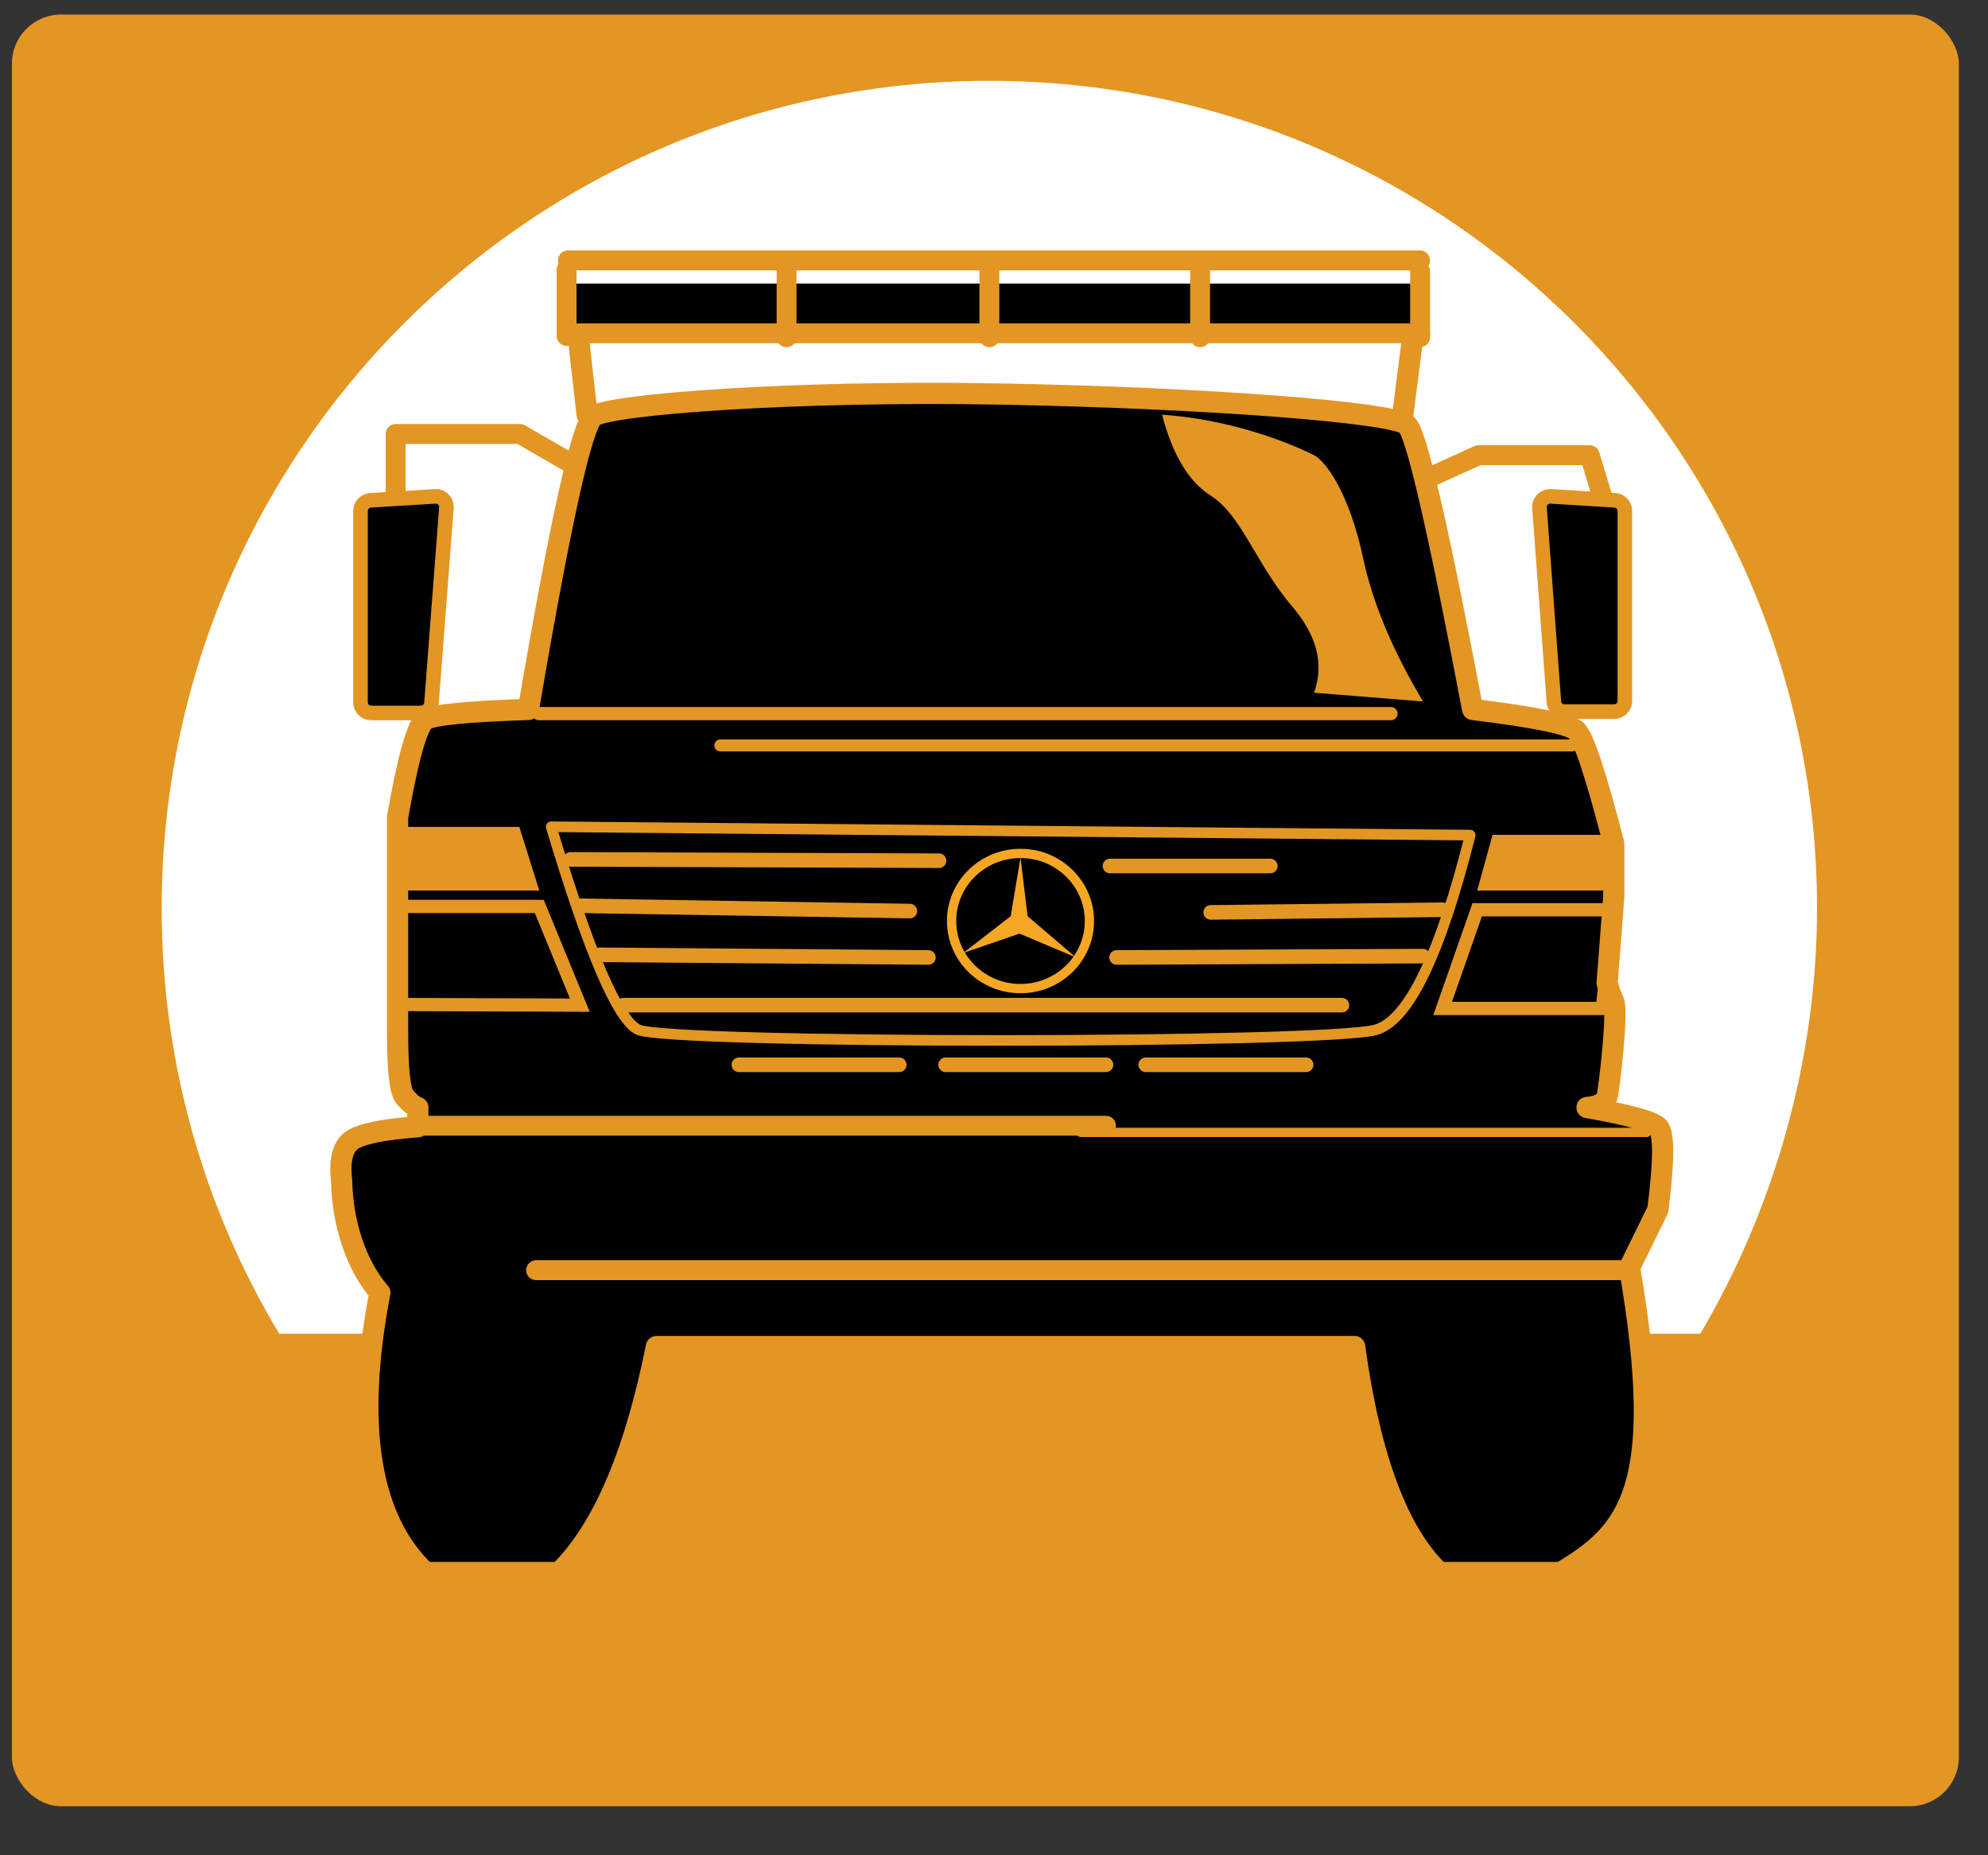 <?xml version="1.0" encoding="UTF-8"?>
<svg width="1500px" height="1400px" viewBox="0 0 1500 1400" version="1.1" xmlns="http://www.w3.org/2000/svg" xmlns:xlink="http://www.w3.org/1999/xlink">
    <rect x="0" y="0" width="1500" height="1400" fill="#333333" stroke="none"/>
    <title>logo</title>
    <g id="logo" stroke="none" stroke-width="1" fill="none" fill-rule="evenodd">
        <rect id="Rectangle" fill="#E39623" x="9" y="11" width="1469" height="1352" rx="37"></rect>
        <path d="M1282.919,1006.441 C1337.798,913.503 1371,801.247 1371,685.5 C1371,340.598 1091.402,61 746.5,61 C401.598,61 122,340.598 122,685.5 C122,802.855 154.37,912.649 210.669,1006.441 L1282.919,1006.441 Z" id="Oval" fill="#FFFFFF"></path>
        <g id="Car-Outline" transform="translate(251.217, 296.865)">
            <path d="M63.783,246.135 C69.805,242.523 95.705,239.972 141.483,238.484 C165.586,97.021 181.942,23.276 190.553,17.248 C203.468,8.206 342.517,-2.37 497.118,0.47 C651.72,3.311 793.631,14.195 804.304,23.638 C811.419,29.933 827.965,101.548 853.941,238.484 C900.839,244.236 926.947,249.584 932.265,254.526 C937.582,259.468 946.966,287.882 960.415,339.768 L960.415,379.872 L955.402,444.877 C956.631,449.667 958.302,454.397 960.415,459.067 C963.585,466.072 957.246,523.054 955.402,530.348 C954.172,535.211 949.119,538.047 940.241,538.857 C971.114,544.304 988.934,549.153 993.702,553.406 C998.47,557.659 998.47,578.518 993.702,615.984 L972.293,659.692 C1001.036,826.924 971.223,859.646 920.429,889.755 L828.755,889.755 C797.699,860.086 776.409,803.251 764.886,719.251 L238.072,719.251 C221.681,801.169 197.212,858.003 164.665,889.755 L63.783,889.755 C21.618,849.849 10.152,779.47 29.386,678.616 C20.602,668.399 13.69,655.904 8.649,641.131 C3.609,626.358 0.904,610.668 0.535,594.061 C-1.256,578.271 1.449,568.024 8.649,563.319 C15.849,558.614 32.315,555.31 58.047,553.406 L58.047,538.857 C54.684,537.621 51.297,534.784 47.885,530.348 C44.473,525.911 42.767,509.567 42.767,481.316 L42.767,319.831 C50.756,274.312 57.761,249.746 63.783,246.135 Z" id="Rectangle" fill="#000000"></path>
            <path d="M69.783,246.135 C75.805,242.523 101.705,239.972 147.483,238.484 C171.586,97.021 187.942,23.276 196.553,17.248 C209.468,8.206 348.517,-2.37 503.118,0.47 C657.72,3.311 799.631,14.195 810.304,23.638 C817.419,29.933 833.965,101.548 859.941,238.484 C906.839,244.236 932.947,249.584 938.265,254.526 C943.582,259.468 952.966,287.882 966.415,339.768 L966.415,379.872 L961.402,444.877 C962.631,449.667 964.302,454.397 966.415,459.067 C969.585,466.072 963.246,523.054 961.402,530.348 C960.172,535.211 955.119,538.047 946.241,538.857 C977.114,544.304 994.934,549.153 999.702,553.406 C1004.47,557.659 1004.47,578.518 999.702,615.984 L978.293,659.692 C1007.036,826.924 977.223,859.646 926.429,889.755 L834.755,889.755 C803.699,860.086 782.409,803.251 770.886,719.251 L244.072,719.251 C227.681,801.169 203.212,858.003 170.665,889.755 L69.783,889.755 C27.618,849.849 16.152,779.47 35.386,678.616 C26.602,668.399 19.69,655.904 14.649,641.131 C9.609,626.358 6.904,610.668 6.535,594.061 C4.744,578.271 7.449,568.024 14.649,563.319 C21.849,558.614 38.315,555.31 64.047,553.406 L64.047,538.857 C60.684,537.621 57.297,534.784 53.885,530.348 C50.473,525.911 48.767,509.567 48.767,481.316 L48.767,319.831 C56.756,274.312 63.761,249.746 69.783,246.135 Z" id="Rectangle" stroke="#E39623" stroke-width="16" stroke-linejoin="round"></path>
        </g>
        <path d="M415.894,623.874 L1109.318,630.183 C1086.454,720.917 1062.761,769.874 1038.238,777.053 C1001.453,787.822 504.85,787.822 481.668,777.053 C466.214,769.874 444.289,718.814 415.894,623.874 Z" id="Rectangle-2" stroke="#E39623" stroke-width="8" stroke-linejoin="round"></path>
        <polygon id="Rectangle" fill="#E39623" points="298 624 391.858 624 406.894 672 298 672"></polygon>
        <polygon id="Rectangle" stroke="#E39623" stroke-width="10" points="299 684 406.894 684 437.5 758.5 299 758"></polygon>
        <polygon id="Rectangle" stroke="#E39623" stroke-width="10" transform="translate(1152.765, 723.75) scale(-1, 1) translate(-1152.765, -723.75) " points="1088.5 686.5 1190.936 686.5 1217.031 761 1096.531 761"></polygon>
        <polygon id="Rectangle" fill="#E39623" transform="translate(1163.744, 651) scale(-1, 1) translate(-1163.744, -651) " points="1114.594 630 1201.337 630 1212.894 672 1114.594 672"></polygon>
        <line x1="318.5" y1="849.5" x2="834.5" y2="849.5" id="Line-3" stroke="#E39623" stroke-width="15" stroke-linecap="round" stroke-linejoin="round"></line>
        <line x1="815.5" y1="854.5" x2="1242.5" y2="854.5" id="Line-3" stroke="#E39623" stroke-width="7" stroke-linecap="round" stroke-linejoin="round"></line>
        <line x1="404.5" y1="958.5" x2="1226.5" y2="958.5" id="Line-3" stroke="#E39623" stroke-width="15" stroke-linecap="round" stroke-linejoin="round"></line>
        <line x1="437.5" y1="683.5" x2="686.5" y2="687.5" id="Line-3" stroke="#E39623" stroke-width="11" stroke-linecap="round" stroke-linejoin="round"></line>
        <line x1="452.5" y1="720.5" x2="700.5" y2="722.5" id="Line-3" stroke="#E39623" stroke-width="11" stroke-linecap="round" stroke-linejoin="round"></line>
        <line x1="557.5" y1="803.5" x2="678.5" y2="803.5" id="Line-3" stroke="#E39623" stroke-width="11" stroke-linecap="round" stroke-linejoin="round"></line>
        <line x1="713.5" y1="803.5" x2="834.5" y2="803.5" id="Line-3" stroke="#E39623" stroke-width="11" stroke-linecap="round" stroke-linejoin="round"></line>
        <line x1="864.5" y1="803.5" x2="985.5" y2="803.5" id="Line-3" stroke="#E39623" stroke-width="11" stroke-linecap="round" stroke-linejoin="round"></line>
        <line x1="470.5" y1="758.5" x2="1012.5" y2="758.5" id="Line-3" stroke="#E39623" stroke-width="11" stroke-linecap="round" stroke-linejoin="round"></line>
        <line x1="842.5" y1="722.5" x2="1073.5" y2="721.5" id="Line-3" stroke="#E39623" stroke-width="11" stroke-linecap="round" stroke-linejoin="round"></line>
        <line x1="913.5" y1="688.5" x2="1088.5" y2="686.5" id="Line-3" stroke="#E39623" stroke-width="11" stroke-linecap="round" stroke-linejoin="round"></line>
        <line x1="837.5" y1="653.5" x2="958.5" y2="653.5" id="Line-3" stroke="#E39623" stroke-width="11" stroke-linecap="round" stroke-linejoin="round"></line>
        <line x1="430.5" y1="648.5" x2="708.5" y2="649.5" id="Line-3" stroke="#E39623" stroke-width="11" stroke-linecap="round" stroke-linejoin="round"></line>
        <line x1="406.5" y1="538.5" x2="1049.5" y2="538.5" id="Line-3" stroke="#E39623" stroke-width="10" stroke-linecap="round" stroke-linejoin="round"></line>
        <line x1="543.5" y1="562.5" x2="1186.5" y2="562.5" id="Line-3" stroke="#E39623" stroke-width="9" stroke-linecap="round" stroke-linejoin="round"></line>
        <g id="Dachgepäckträger" transform="translate(425, 196)">
            <rect id="Rectangle" fill="#000000" x="0" y="18" width="649" height="42"></rect>
            <line x1="18" y1="117" x2="12" y2="64" id="Line-3" stroke="#E39623" stroke-width="16" stroke-linecap="round" stroke-linejoin="round"></line>
            <line x1="633.5" y1="116.5" x2="641" y2="58" id="Line-3" stroke="#E39623" stroke-width="16" stroke-linecap="round" stroke-linejoin="round"></line>
            <line x1="646.5" y1="58.5" x2="646.5" y2="8.5" id="Line-3" stroke="#E39623" stroke-width="15" stroke-linecap="round" stroke-linejoin="round"></line>
            <line x1="321.5" y1="58.5" x2="321.5" y2="8.5" id="Line-3" stroke="#E39623" stroke-width="15" stroke-linecap="round" stroke-linejoin="round"></line>
            <line x1="2.5" y1="57.5" x2="2.5" y2="7.5" id="Line-3" stroke="#E39623" stroke-width="15" stroke-linecap="round" stroke-linejoin="round"></line>
            <line x1="168.5" y1="58.5" x2="168.5" y2="8.5" id="Line-3" stroke="#E39623" stroke-width="15" stroke-linecap="round" stroke-linejoin="round"></line>
            <line x1="480.5" y1="58.5" x2="480.5" y2="8.5" id="Line-3" stroke="#E39623" stroke-width="15" stroke-linecap="round" stroke-linejoin="round"></line>
            <line x1="3.5" y1="0.5" x2="646.5" y2="0.5" id="Line-3" stroke="#E39623" stroke-width="15" stroke-linecap="round" stroke-linejoin="round"></line>
            <line x1="3.5" y1="55.5" x2="646.5" y2="55.5" id="Line-3" stroke="#E39623" stroke-width="15" stroke-linecap="round" stroke-linejoin="round"></line>
        </g>
        <ellipse id="Oval" stroke="#F5A623" stroke-width="7" cx="770" cy="695" rx="52" ry="51"></ellipse>
        <polygon id="Rectangle" fill="#F5A623" points="770 646.948 775.352 691.353 811.748 722.462 769.244 704.502 726.74 719.144 762.606 691.353"></polygon>
        <path d="M1170.041,374.562 L1218.491,377.539 C1222.71,377.798 1226,381.296 1226,385.524 L1226,529 C1226,533.418 1222.418,537 1218,537 L1180.428,537 C1176.239,537 1172.76,533.769 1172.45,529.593 L1161.573,383.139 C1161.246,378.733 1164.552,374.896 1168.958,374.569 C1169.319,374.542 1169.681,374.54 1170.041,374.562 Z" id="Rectangle" stroke="#E39623" stroke-width="11" fill="#000000"></path>
        <path d="M279.513,377.542 L328.377,374.559 C332.787,374.29 336.581,377.647 336.85,382.057 C336.872,382.423 336.869,382.789 336.841,383.154 L325.565,530.61 C325.246,534.779 321.77,538 317.588,538 L280,538 C275.582,538 272,534.418 272,530 L272,385.527 C272,381.298 275.291,377.799 279.513,377.542 Z" id="Rectangle" stroke="#E39623" stroke-width="11" fill="#000000"></path>
        <polyline id="Line" stroke="#E39623" stroke-width="15" stroke-linecap="round" stroke-linejoin="round" points="430.5 349.5 392.406 327.5 298.5 327.5 298.5 374"></polyline>
        <polyline id="Line-2" stroke="#E39623" stroke-width="15" stroke-linecap="round" stroke-linejoin="round" points="1081.916 358.75 1115.5 343.5 1199.5 343.5 1208.711 374"></polyline>
        <path d="M876.808,312.936 C936.675,317.026 983.352,339.327 991.5,343.5 C999.648,347.673 1017.73,370.564 1028.5,421.138 C1035.68,454.855 1050.76,490.922 1073.74,529.341 L991.5,522.721 C999.138,501.215 993.729,479.642 975.274,458 C947.592,425.538 936.818,388.676 913.5,374 C897.006,363.619 884.776,343.264 876.808,312.936 Z" id="Rectangle" fill="#E39623"></path>
    </g>
</svg>